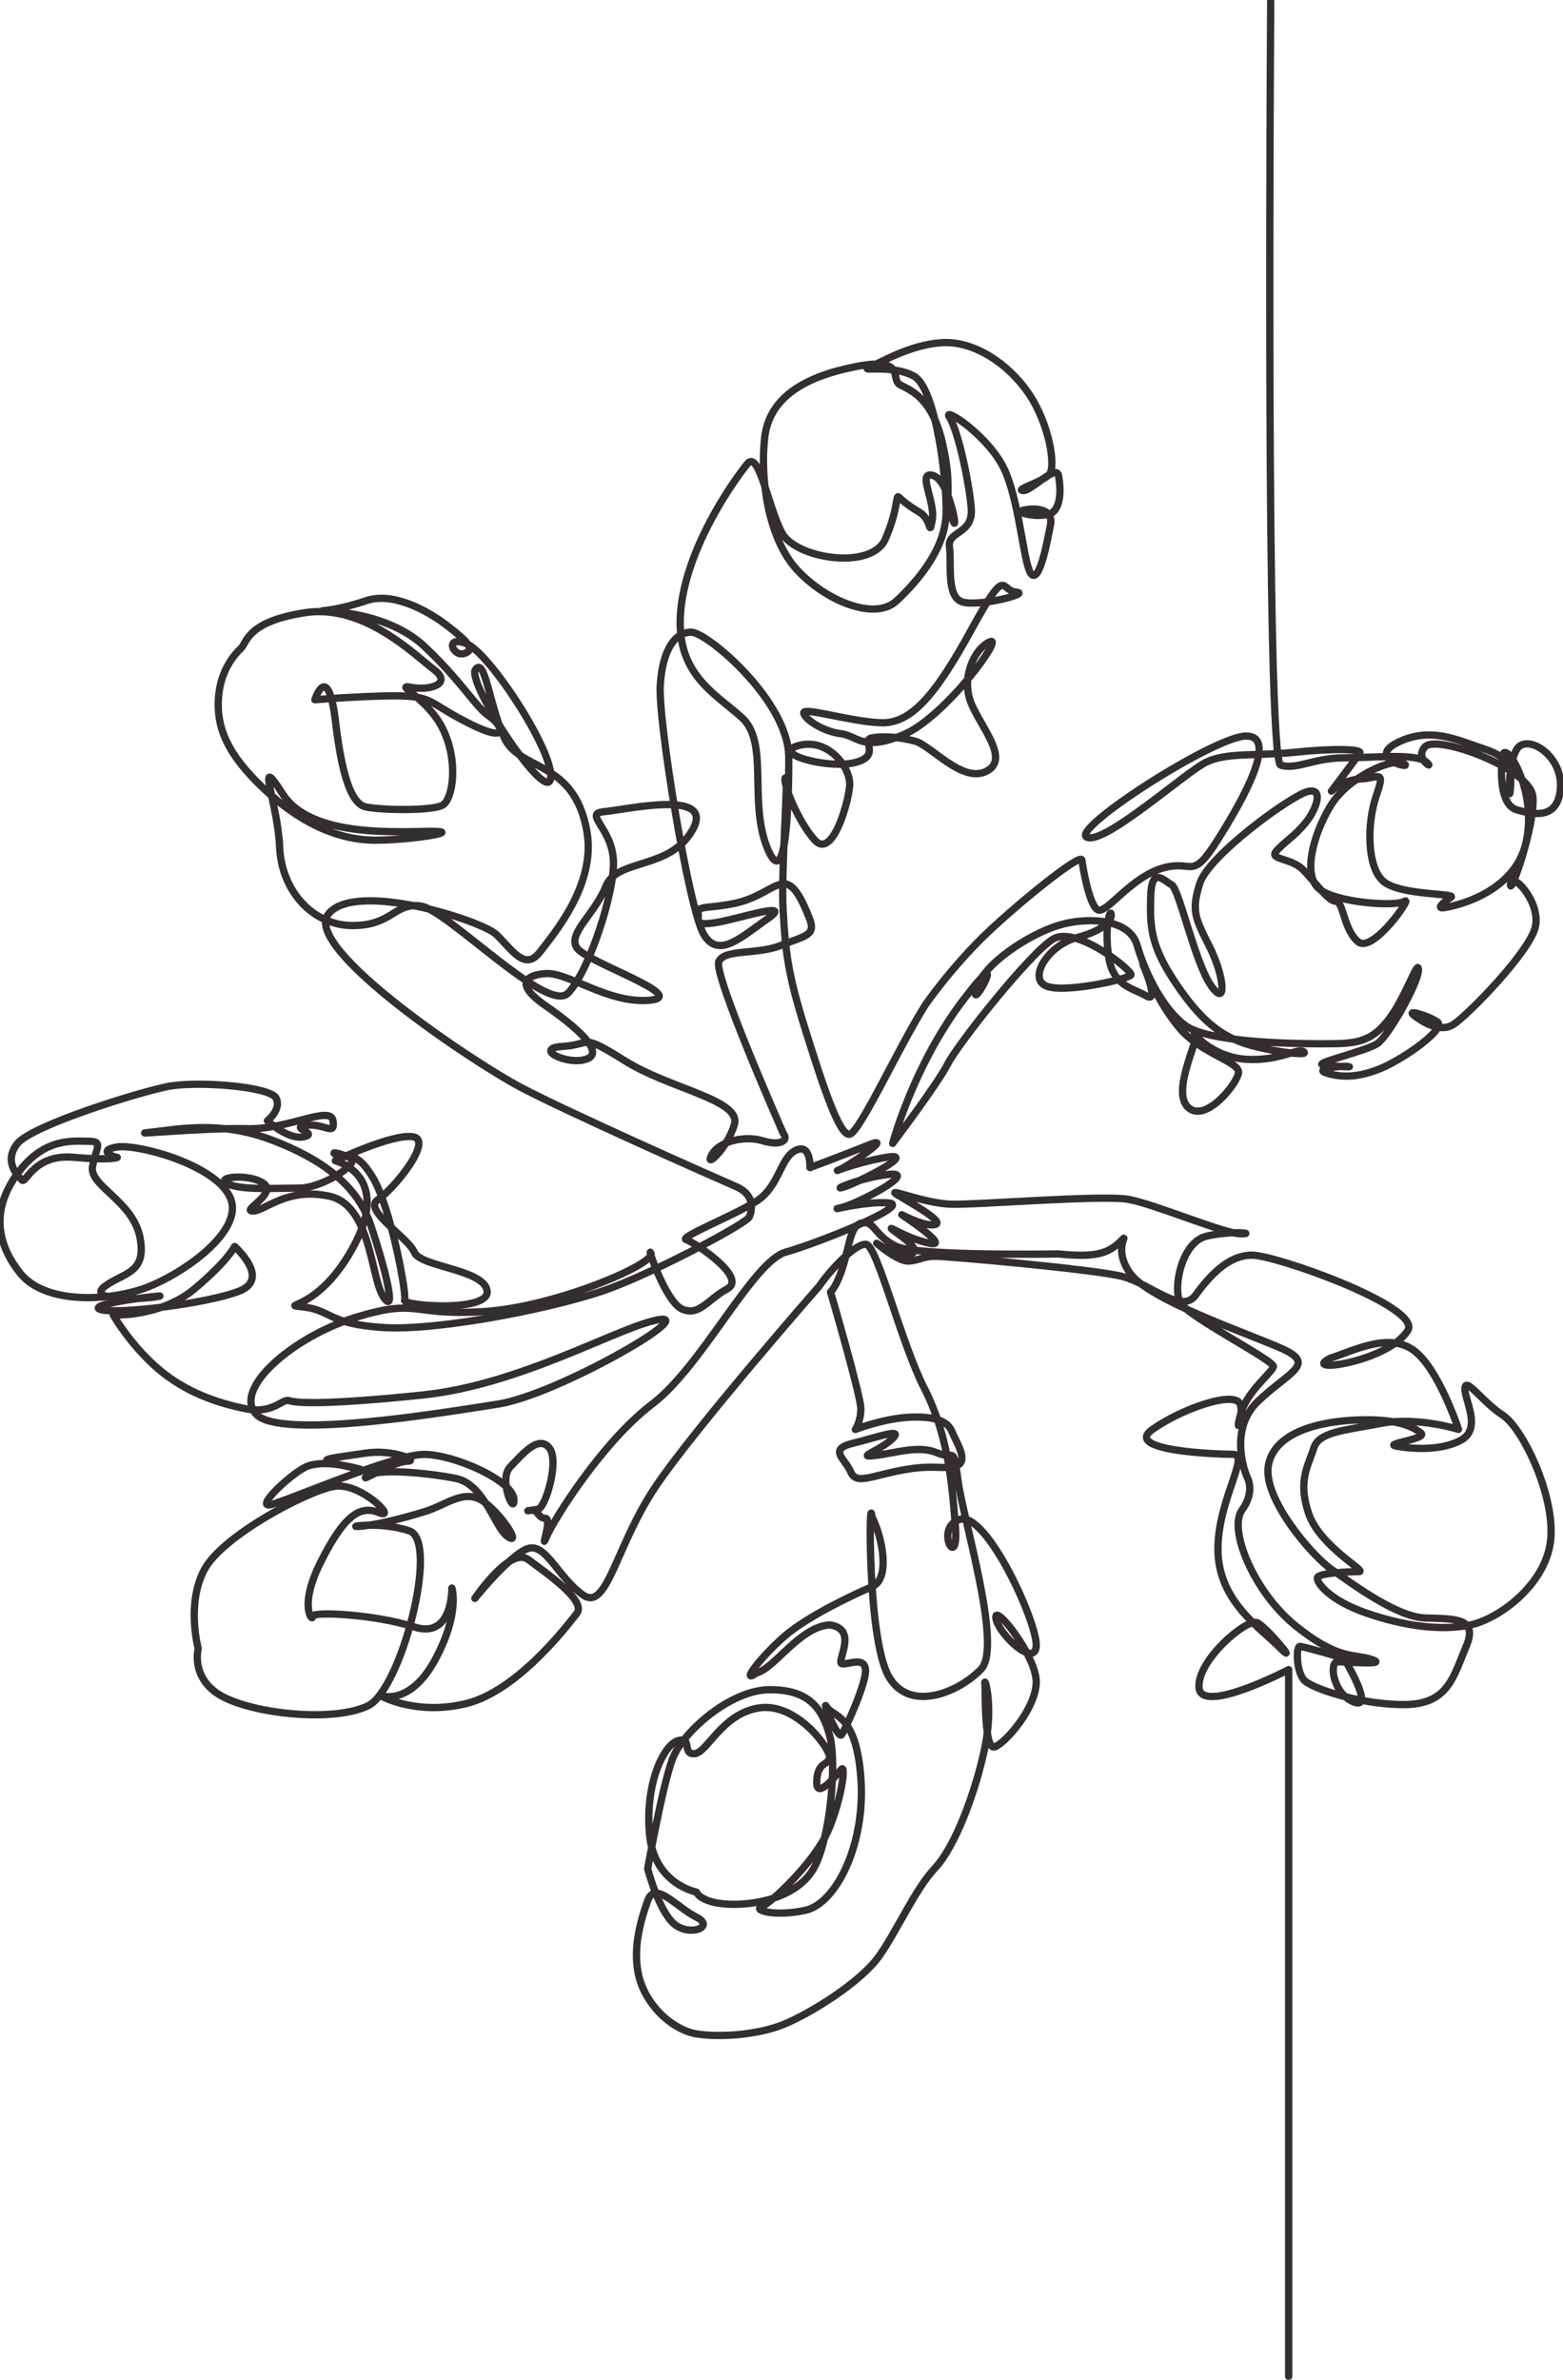 <svg xmlns="http://www.w3.org/2000/svg" viewBox="0 0 1800 2740"><g data-name="Layer 2" transform="translate(898.6,1368.1) rotate(-90) translate(-1372.3,-902.8)"><g data-name="Layer 1"><path class="cls-1" d="M2740.4 1467.6c0 0-875.4-6.3-881 11.5c-5.6 17.9 8.4 38.7 8.4 72.4c0 33.7 5.6 83.2-4.7 95.1c-10.3 11.9 3.8-14.9 17.7-1c14 13.9-25.1 120.9-57.8 123.9c-32.6 3-116.6-26.8-100.7-25.8c15.9 1-19.6 34.7-48.5 28.8c-28.9-6-102.6-78.3-112.8-94.2c-10.3-15.8 2.8-35.7 10.2-45.6c7.5-9.9 0 15.9-7.4 26.8c-7.5 10.9-42.9-38.7-54.1-66.4c-11.2-27.8-9.4-46.6-4.7-61.5c4.7-14.8 8.4 15.9 7.5 24.8c-1 8.9 0-17.8 1.8-28.7c1.9-10.9 15.9 49.5 24.3 62.4c8.4 12.9 69.9 47.6 84.9 47.6c14.9 0-32.7-14.9-58.8-35.7c-26.1-20.8-26.1-39.6-26.1-76.3c0-36.7 1.9-128.8 20.5-155.6c18.7-26.8 62.5-47.6 93.3-56.5c30.7-8.9 32.6-58.5 22.3-91.2c-10.2-32.7-43.8-86.2-73.6-94.1c-29.9-7.9 63.4 42.6-12.2-14.9c-75.5-57.4-165-81.2-165-81.2c0 0 68.1 51.5 91.4 63.4c23.3 11.9 126.8 94.1 143.6 120.9c16.8 26.8-36.3 92.2-41 90.2c-4.7-2-22.4-80.3-12.1-99.1c10.2-18.9 46.6 4.9 55 36.6c8.3 31.8 20.4 40.7 27 39.7c6.5-1-14-8-48.5-3c-34.5 4.9-36.4 27.8-45.7 43.6c-9.3 15.8 36.4-4 36.4-4c0 0-42 15.8-72.8 41.6c-30.8 25.8-39.2 70.4-52.2 68.4c-13.1-2-58.8-38.7-39.2-58.5c19.6-19.8 84.9 16.9 86.7 8.9c1.9-7.9-28.9 17.9-31.7 57.5c-2.8 39.7 14 60.5 8.4 67.4c-5.6 6.9 1.9-47.6 11.2-72.3c9.4-24.8 25.2-46.6 68.1-75.4c42.9-28.7 64.4-29.7 99.8-28.7c35.4 1 18.1 15.1 13.4 24c-4.7 8.9-89 26.6-116 45.4c-27.1 18.8 10.6 15.4 44.2-1.4c33.6-16.9 41.6-21.4 73.3-11.5c31.7 9.9 98.8 102.1 105.4 122.9c6.5 20.8-19.6 11.9-35.5-1c-15.8-12.9-22.4-24.8-32.6-33.7c-10.3-8.9-7.5 16.9-21.5 30.7c-14 13.9-36.3 28.8-36.3 37.7c0 8.9-32.7 8.9-46.7 25.8c-14 16.8 53.2 63.4 46.7 53.5c-6.5-9.9-1.9-78.3 14-98.1c15.8-19.9 63.4-7 96 12.9c32.7 19.8 56 71.3 48.5 84.2c-7.4 12.9 5.6-44.6 24.3-7c18.6 37.7 2.8 68.5-6.6 97.2c-9.3 28.7-18.6 34.7-45.7 32.7c-27-2 35.5-4 47.6 9.9c12.1 13.9-12.1 50.5-48.5 47.6c-36.4-3-29.8-31.7-24.2-50.6c5.6-18.8 43.8-18.8 62.4-15.8c18.7 2.9-41 40.6-100.7 26.7c-59.7-13.9-73.7-86.2-74.6-95.1c-0.9-8.9 7.5 2 12.1 8.9c4.7 6.9 1.9-57.5 17.8-77.3c15.8-19.8 67.1-19.8 98.8-8.9c31.7 10.9 20.5 2.9 19.6-17.9c-0.6-12.5-5.6-24.4-14-33.7c0 0 39.2 29.8 43.8 32.7c4.7 3 5.6-29.7 1-74.3c-4.7-44.6 0-78.3-11.2-102.1c-11.2-23.7-95.2-116.9-86.8-137.7c8.4-20.8 116.6 146.7 116.6 183.3c0 36.7-71.2-2.2-119.7-33c-48.5-30.7-22-27.4-32.3-63.1c-10.3-35.7-49.4-62.4-48.5-73.3c.9-10.9 50.4-18.9 57.8-19.9c7.5-0.9-37.3-58.4-78.3-103c-41-44.6-88.6-77.3-88.6-77.3c-50.4-31.7-146.4-75.2-148.9-87.1c-2.5-11.9 58.5-31.7 121.9-51.5c63.4-19.9 89.5-22.5 135.5-25.1c46-2.7 156.7 6.5 153 2.6c-3.8-4-51 14.5-72.2 34.3c-21.1 19.9 43.6 38.4 63.5 39.7c19.8 1.3 54.7-23.8 46-58.2c-8.8-34.3-27.4 31.8-19.9 63.5c7.4 31.7 26 7.9 28.5 19.8c2.5 11.9 1.3 31.7-3.7 50.2c-4.9 18.5-48.5 54.2-34.8 81.9c13.7 27.8 49.7-5.3 78.3-17.2c28.6-11.8 62.2 2.7 70.9 21.2c8.7 18.5-87-51.6-106.9-99.1c-19.9-47.6-1.2-52.9 1.2-72.7c2.5-19.8 16.2-41 23.7-42.3c7.4-1.3-10 54.2-11.2 88.6c-1.3 34.3 29.8 62.1 106.9 104.3c77.1 42.3 44.8 33.1 43.5 51.6c-1.2 18.5-17.4-43.6-11.2-62.1c6.2-18.6 44.8-11.9 63.4-14.6c18.7-2.6 13.7 27.8 44.8 25.1c31.1-2.6 90.8-15.8 104.4-25.1c13.7-9.2-22.3 47.6-63.4 64.8c-41 17.2-111.9 21.1-118.1 30.4c-6.2 9.2 37.3 17.2 57.2 21.1c19.9 4 19.9-18.5 17.4-30.4c-2.5-11.9-8.7 11.9-5 27.8c3.8 15.9 31.1 14.6 44.8 11.9c13.7-2.7-18.7-31.8-17.4-41c1.2-9.3 9.9 22.4 18.6 30.4c8.7 7.9 58.5 0 93.3-23.8c34.8-23.8 60.9-63.4 58.4-100.4c-2.5-37-23.6-71.4-28.6-83.3c-4.9-11.9 3.8 26.5-9.9 51.6c-13.7 25.1-119.4 38.3-159.2 37c-39.8-1.4-75.8-31.7-99.5-56.9c-23.6-25.1 0-82 36-115c36.1-33 104.5-42.3 151.7-37c47.3 5.3 70.9 47.6 82.1 105.7c11.2 58.2-14.9 38.4-21.1 50.3c-6.2 11.8-14.9 37-67.2 48.8c-52.2 11.9-53.4 1.4-84.5 10.6c-31.1 9.3 41-1.3 47.2-21.1c6.2-19.8-29.8 2.6-51-1.3c-21.1-4 0-0.1 8.7-14.6c8.7-14.5 13.7-19.8 17.4-23.8c3.8-3.9-12.4 0-48.5-15.8c-36-15.9-22.3-103.1 7.5-118.9c29.9-15.9 95.7-26.5 79.6-39.7c-16.2-13.2-92.1-68.6-166.6-76.6c-74.6-8-97 38.3-125.6 70c-28.6 31.7-95.8 7.9-149.2 29c-53.5 21.2 38.5 25.2 103.2 25.2c64.6 0 144.2-93.9 144.2-112.4c0-18.5-19.9-33-60.9-35.6c-41.1-2.7-258.7 33-287.3 50.2c-28.6 17.2-2.4 43.6 18.7 74c21.1 30.4-1.2-35.7-5-60.8c-3.8-25.1 2.4-18.5 11.1-19.8c8.8-1.3 5 13.2 11.2 42.3c6.3 29 21.2 42.3 22.4 55.5c1.2 13.2-19.9 22.4-39.8 30.4c-19.9 8-19.9-5.3-31.1-33c-11.1-27.8-3.7-64.8-18.6-71.4c-14.9-6.6-198.1 74.4-198.1 74.4c-8.2 6.6-14.3-4.3-8.2-23.9c6.2-19.6 0-50-16.3-58.7c-16.4-8.7 6.1 17.4 34.8 26.1c28.7 8.7 40.9-74 73.7-126.2c32.7-52.2 18.4-37 16.4-71.8c-2.1-34.8-22.6 6.5-14.4 28.2c8.2 21.8 38.9-15.2 61.5-47.8c22.5-32.7 34.8-26.1 36.8 0c2.1 26.1-34.8 71.8-30.7 119.7c4.1 47.8 43-69.7 59.4-82.7c16.4-13.1 38.9 19.5 71.7 32.6c32.7 13.1 18.4 74 65.5 100.1c47.1 26.1 22.5-78.3 20.5-102.3c-2.1-23.9-18.5 8.7-55.3 10.9c-36.9 2.2-129-28.3-153.6-52.2c-24.6-23.9 96.2-139.3 100.3-169.7c4.1-30.5-22.5-32.7-22.5-78.4c0-45.7 39.6-82 90.8-84.1c51.2-2.2 111.9-29 60.7 3.6c-51.2 32.7-43 134.9-43 171.9c0 37-10.2-23.9-10.2-65.3c0-21.4 5-43.4 15.4-65.8c9.7-20.7 24.2-41.7 43.9-62.6c41-43.5 71.7-54.4 104.5-52.2c32.7 2.2 51.1 19.5 57.3 26.1c6.1 6.5 30.7 6.5 40.9 74c10.3 67.5-49.1 126.2-65.5 148c-16.4 21.8-24.6-4.4-20.5-26.1c4.1-21.8-12.2 19.6-49.1 37c-36.9 17.4-77.9 10.9-86 0c-8.1-10.9-6.1-80.5-2-91.4c4.1-10.9 22.4-23.9 96.1-32.6c73.8-8.7 26.7-24 26.7-24c0 0 6.1 76.2 4.1 106.6c-2.1 30.5-10.3 28.4-32.8 74c-22.5 45.7 0 34.9 10.2 19.6c10.3-15.2 38.9-30.5 79.9-74c41-43.5 41-117.5 41-117.5c0 0 1.4 20.1 11.7 50.6c10.2 30.4-10.7 69.7-29.2 93.6c-18.4 24-27.6 32.1-31.7 19c-4-13 21.5-23.3 11.3 2.8c-10.3 26.1-124.5 101.2-155.2 96.9c-30.7-4.4 111.2-97.5 125.5-86.6c14.4 10.8-36.1 15-77.1 32.4c-40.9 17.4-25.5 81.2-109.2 95.9c-60.5 10.7-116.7-36.9-139.2-54.3c-9.8-7.6-10.3-14.7-6.5-21.7c5-9.3 17.6-18.5 27-28.4c16.3-17.4 62.4-162.9 23.4-193.4c-38.9-30.4-170.9 167.3-199.5 221.7c-28.7 54.4-103 221.9-114.4 248.2c-11.4 26.2-34.6 15-34.6 15c-6.5-1.4-59.1-99.3-81.5-158c-22.4-58.7-50-198.6-46.1-262.8c4-64.3 19.8-60.1 23.7-92.3c4-32.1-7.9 16.8 72.4 58.7c80.2 42 96-22.4 96-22.4c0 0 31.5 65.8 27.6 89.5c-4 23.8-60.5-22.4-72.4-40.5c-11.8-18.2-43.4 34.9-60.5 41.9c-17.1 7-19.7 81.1-44.7 83.9c-25 2.8-17.1-97.9-10.5-95.1c5 2.1 62.6-7.8 105.8-21.8c14-4.5 26.3-9.4 35-14.5c35.5-21 21-32.2 26.3-42c5.3-9.7 1.3 7-3.9 16.8c-5.3 9.8-34.2-32.1-34.2-60.1c0-27.9-2.7-67.1 5.2-82.5c7.9-15.3 11.9 26.5 0 42c-11.8 15.4-31.6-26.6-31.6-12.6c0 14 27.7 39.2 17.1 88.1c-10.5 48.9-96 47.5-117 62.9c-18 13.1 23.4 3.8 63.8-8.8c6.9-2.1 13.8-4.4 20.4-6.6c44.7-15.4 74.9-54.5 97.3-113.3c22.4-58.7 13.1-104.8 9.2-139.7c-3.9-35 5.3 62.9 4 110.4c-1.4 47.5 27.6 96.5 9.2 99.3c-18.5 2.8-2.7-9.8-5.3-30.8c-2.6-21-9.2 15.4-13.2-2.8c-3.9-18.2 18.5-41.9 18.5-41.9c0 0 13.1 16.8 26.3 9.8c1.9-1.1 3.7-3.8 5.3-7.8c9.5-22.9 13.4-88.1 7.8-116.7c-6.6-33.5-44.7-156.5-65.8-173.3c-21.1-16.8-38.1 1.4-42.1 5.6c-3.9 4.2 30.3 14 26.4 58.7c-4 44.7 0 53.1 0 50.3c0-2.8 7.8-23.7 11.8 0c3.9 23.8-21.1 117.5-60.5 131.4c-39.5 14-90.8-62.9-103.9-104.8c-13.2-42-15.8-110.4 19.7-138.4c35.5-28 75-32.2 115.8-1.4c40.7 30.7 35.5 64.3 35.5 81c0 16.8-6.6 8.4-29 4.2c-22.3-4.2-39.4 46.2-81.5 54.6c-42.1 8.3-40.7-19.6-56.6-40.6c-15.8-20.9-15.8 36.4-11.8 60.1c3.9 23.8-7.9-82.4-14.5-65.7c-6.6 16.8 6.5 124.5 21 160.8c14.5 36.3 51.3-5.6 51.3-5.6c0 0-15.8-7-48.7-46.1c-32.9-39.2-30.2-93.7-30.2-93.7c0 0-34.3 19.6-61.9 51.7c-27.5 32.2-39.4 68.5-46 100.7c-6.5 32.1 11.9 41.9 9.3 50.3c-2.7 8.4-5.3 39.2 6.5 153.8c11.9 114.6 80.3 229.3 86.9 272.6c6.5 43.3-86.9-118.9-97.4-186c-10.5-67.1-40.8-250.2-11.9-278.2c29-27.9 89.5 42 111.9 114.7c22.3 72.7 1.3 62.8 6.5 146.7c5.3 84 55.3 198.5 67.1 193c11.9-5.6-56.5 16.7-64.4 36.3c-7.9 19.6 10.5 28 23.6 51.7c13.2 23.8 54-39.1 56.6-47.5c2.6-8.4 26.3 51.7 43.4 79.7c17.1 27.9 50 28 59.2 46.1c9.2 18.2-19.7 16.8-19.7 16.8c0 0 14.6 39.2 26.4 68.5c11.8 29.4-25-25.1-29-34.9c-3.9-9.8 7.9 16.7 14.5 54.5c6.6 37.7-28.9-32.1-34.2-48.9c-5.3-16.8 10.5 16.7 14.5 51.7c3.9 34.9-32.9-33.6-38.2-54.5c-5.2-21 7.9 27.9 5.3 54.5c-2.6 26.6-46-81-56.6-118.8c-10.5-37.8-131.6-96.5-175-153.8c-43.4-57.3-132.8-113.2-152.6-121.6c-19.7-8.4 21.1 7 21.1-1.4c0-8.4 10.5-8.4 9.2-16.8c-1.3-8.3 0 .1 1.3 8.4c1.3 8.4 56.6 25.2 71 12.6c14.5-12.6-7.9-30.7-22.3-44.7c-14.5-14-57.9 5.6-36.9 4.2c21.1-1.5 51.3-68.5 51.3-103.5c0-34.9-52.6-155.2-57.8-176.1c-5.3-21 39.4 26.5 44.7 43.3c5.2 16.8 1.3 37.8-2.7 54.5c-3.9 16.8 2.7-15.3 6.6-29.3c4-14 5.3 5.6 10.5 39.1c5.3 33.6-9.2 64.3-9.2 48.9c0-15.3-26.3-57.3-17.1-46.1c9.2 11.2 4 68.5-2.6 102.1c-6.6 33.5-56.6 44.7-67.1 60.1c-10.5 15.4 22.4-4.2 39.5-26.6c17.1-22.3-2.7-43.3-10.5-68.5c-7.9-25.1-15.8-57.3-17.1-75.5c-1.4-18.1 6.5 22.4-5.3 57.3c-11.8 35-182.9-9.7-201.3-47.5c-18.4-37.8-10.5-124.4 9.2-165c19.8-40.5 56.6-30.7 56.6-30.7c0 0 51.3-14 90.8 7c39.4 20.9 90.7 118.8 96 149.5c5.2 30.8-39.5 74.1-30.3 51.8c9.2-22.4-3.9-40.6-56.6-67.1c-52.6-26.6-69.7-8.4-63.1-9.8c6.6-1.4 2.6 72.7-11.9 117.4c-14.4 44.7 44.8 43.3 44.8 43.3c0 0-29 9.8-82.9-19.5c-53.9-29.4-40.8-63-40.8-63c0 0-23.7 40.5-9.2 99.3c14.5 58.7 89.4 116 103.9 127.2c14.5 11.1 46.1-35 61.8-56c15.8-20.9-44.7-61.5-44.7-61.5c0 0 53.9 43.4 57.9 62.9c3.9 19.6-34.2 33.6-53.9 61.6c-19.7 27.9 56.6 37.7 125 83.8c68.4 46.2 230.8 188.5 230.8 188.5c15.9 10.6 49.8 41.3 47.8 54c-2 12.6-113.5 40.2-165.3 66.6c-51.8 26.5-104.6 31.8-159.3 36c-54.7 4.3-1-25.4 8 5.3c9 30.7-118.5 88.9-145.4 87.8c-26.8-1 14-44.4 31.9-46.5c17.9-2.2-44.8 47.6-74.7 46.5c-29.8-1-68.7-34.9-73.7-47.6c-4.9-12.7 62.8-10.6 72.7-11.6c10-1.1-22.9 10.5-73.7 0c-50.7-10.6-113.5-33.9-138.4-57.2c-24.8-23.3-71.6-43.4-101.5-64.5c-29.9-21.1-65.7-78.3-78.7-110c-12.9-31.8-14.9-76.2-10.9-100.5c4-24.4 27.9-54 60.7-64.6c32.9-10.5 68.7 0 92.6 8.5c23.9 8.4-7.9 33.8-18.9 56.1c-11 22.2-23-7.4-8-25.4c15-18 63.7-30.7 63.7-30.7c0 0 95.6 16.9 126.5 28.6c30.9 11.6 79.7 66.7 79.7 112.2c0 45.5-21.9 60.3-52.8 68.8c-30.8 8.4-117.5 1-152.3-18c-34.8-19.1-43.8-69.9-41.8-100.5c2-30.7 13.9-35 13.9-35c0 0 9-48.7 66.7-54c57.8-5.2 102.6 16 107.6 32.8c4.9 16.9-16 4.2-15 19c1 14.9 46.8 31.8 52.8 75.2c6 43.4-48.8 82.5-57.8 80.4c-8.9-2.1-3.9-13.8-26.8-14.8c-22.9-1.1 7.9 23.2 13.9 28.5c6 5.3-35.8 0-71.7-15.8c-35.8-15.9-82.6-65.6-86.6-76.2c-4-10.6-11.9 15.9-4 50.8c7.9 34.9 75.6 68.9 151.2 63.6c75.6-5.3 70.7-31.8 82.6-39.2c12-7.4-37.8 12.7-31.8 16.9c5.9 4.3 59.6 28.6 74.6 27.6c15-1.1 7-17 7-26.5c0-9.5 39.9 20.1 44.9-14.8c-2.1-34.5-50.4-63.6-55.4-84.3c-13.9-20.1 19.5 6 42.4 32.4c23 26.5 48 79.6 57 100.8c8.9 21.2 57.1 11.9 80.4-0.2c33.8-3.3-139.4-5.4-183.2 19c-43.8 24.3-17.9 82.5 8 106.8c25.9 24.4 170.2-20.1 215.1-26.4c44.8-6.4 24.9-3.2 33.8-24.4c9-21.1 0-46.5-3-70.9c-3-24.3 5 4.2 18.9 19c13.9 14.9 2-16.9-5-45.4c-6.9-28.6-17.9-8.5-32.8-2.2c-14.9 6.4-5 22.3 2 59.3c7 37 0 47.6 5 62.4c5 14.8 26.9 0 39.8-5.3c12.9-5.3 17.9-23.3 15.9-51.8c-2-28.6-13.9-59.3-13.9-59.3c0 0 9 6.4 23.9 6.4c14.9 0 134.4-34.9 134.4-34.9c0 0 6 7.3 30.9 14.8c24.9 7.4 46.8 8.4 48.8 22.2c1.9 13.7-15 13.8-26.9 38.1c-11.9 24.3-9 186.9-9 186.9c-4.1 42.1 0 56.6 13.6 71.1c13.7 14.5-4.1-10.2-35.5 11.6c-31.3 21.7-69.6 136.4-87.3 175.5c-17.8 39.2-26 8.7-60.1-27.6c-34.1-36.2-87.4-13-87.4-13c0 0-16.3 10.2-38.2-5.8c-21.8-15.9-94.2 13.1-133.8 62.4c-39.5 49.3-31.4 66.7-38.2 87c-6.8 20.3-2.7-29-2.7-39.2c0-10.1-36.9-5.8-46.4 18.9c-9.6 24.7 50.5-11.6 50.5-11.6c0 0 13.6-46.5 13.6-50.8c0-4.4-27.3-4.4-38.2 4.3c-10.9 8.8-30 71.2-28.7 119c1.4 47.9 32.8 53.7 66.9 68.2c34.1 14.5 31.4-14.5 32.8-47.9c1.4-33.3 41-85.5 56-107.3c15-21.8 81.9-79.8 120.1-72.5c38.2 7.2 50.5 59.5 51.9 104.4c1.4 45-8.2 62.4-15 71.1c-6.8 8.7-12.3-42.1-15-29c-2.8 13.1-6.9 50.8 6.8 75.4c13.6 24.7 47.8 2.9 60.1 4.4c12.3 1.4-16.4 20.3-31.4 43.5c-15.1 23.2-94.2 61-144.7 55.1c-50.5-5.8-90.1-59.4-97-92.8c-6.8-33.4-1.3-75.5 13.7-119c15-43.5 35.5-58.1 40.9-56.7c5.5 1.5 6.9 37.7 6.9 47.9c0 10.2 28.6-44.9 66.9-58c38.2-13 55.9 0 75 5.8c19.2 5.8 20.5 34.8 28.7 76.9c8.2 42.1-6.8 89.9-6.8 89.9c0 0 71-23.2 91.4-52.2c20.5-29-1.3-69.6-9.5-95.7c-18.4-35.3-4.3 68.1 32.7 89.9c27.4 13.1 86-152.3 86-179.9c0-27.5-24.5-49.3-46.4-65.2c-21.8-16 13.7-52.2 21.9-84.2c8.2-31.9 23.2-200.2 23.2-214.7c0-14.4-4.1-17.4-5.5-30.4c-1.3-13.1 20.5-37.7 20.5-37.7c0 0-16.4 23.2-12.3 39.1c4.1 16 24.6-17.4 28.7-21.7c4.1-4.4-10.9 17.4-16.4 43.5c-5.5 26.1 32.8-31.9 32.8-31.9c0 0-15.1 29-11 39.1c4.1 10.2 30.1-39.1 35.5-46.4c5.5-7.2-10.9 33.4-12.3 62.4c-1.3 29 11 175.5 5.5 206c-5.5 30.5-39.6 110.3-39.6 129.1c0 18.8 4.1-10.1-2.7-39.2c-6.8-29-60.1-39.1-76.5-30.4c-16.3 8.7-66.8 108.8-73.7 107.3c-6.8-1.4-28.6-30.5-54.6-37.7c-25.9-7.3-9.5 2.9 9.6 0c19.1-2.9-2.7-66.7-27.3-101.5c-24.6-34.9-28.7 72.5-28.7 92.8c0 20.3-54.6-18.9-111.9-17.4c-57.4 1.4-87.4 47.9-110.6 71.1c-23.2 23.2 23.2-14.5 28.7-26.1c5.4-11.6-43.7-69.7-75.1-66.8c-31.4 2.9 21 103.2 21 103.2h-813.8" stroke="#332f2f" stroke-width="8.4px" stroke-linecap="round" stroke-linejoin="round" fill="none"/></g></g></svg>